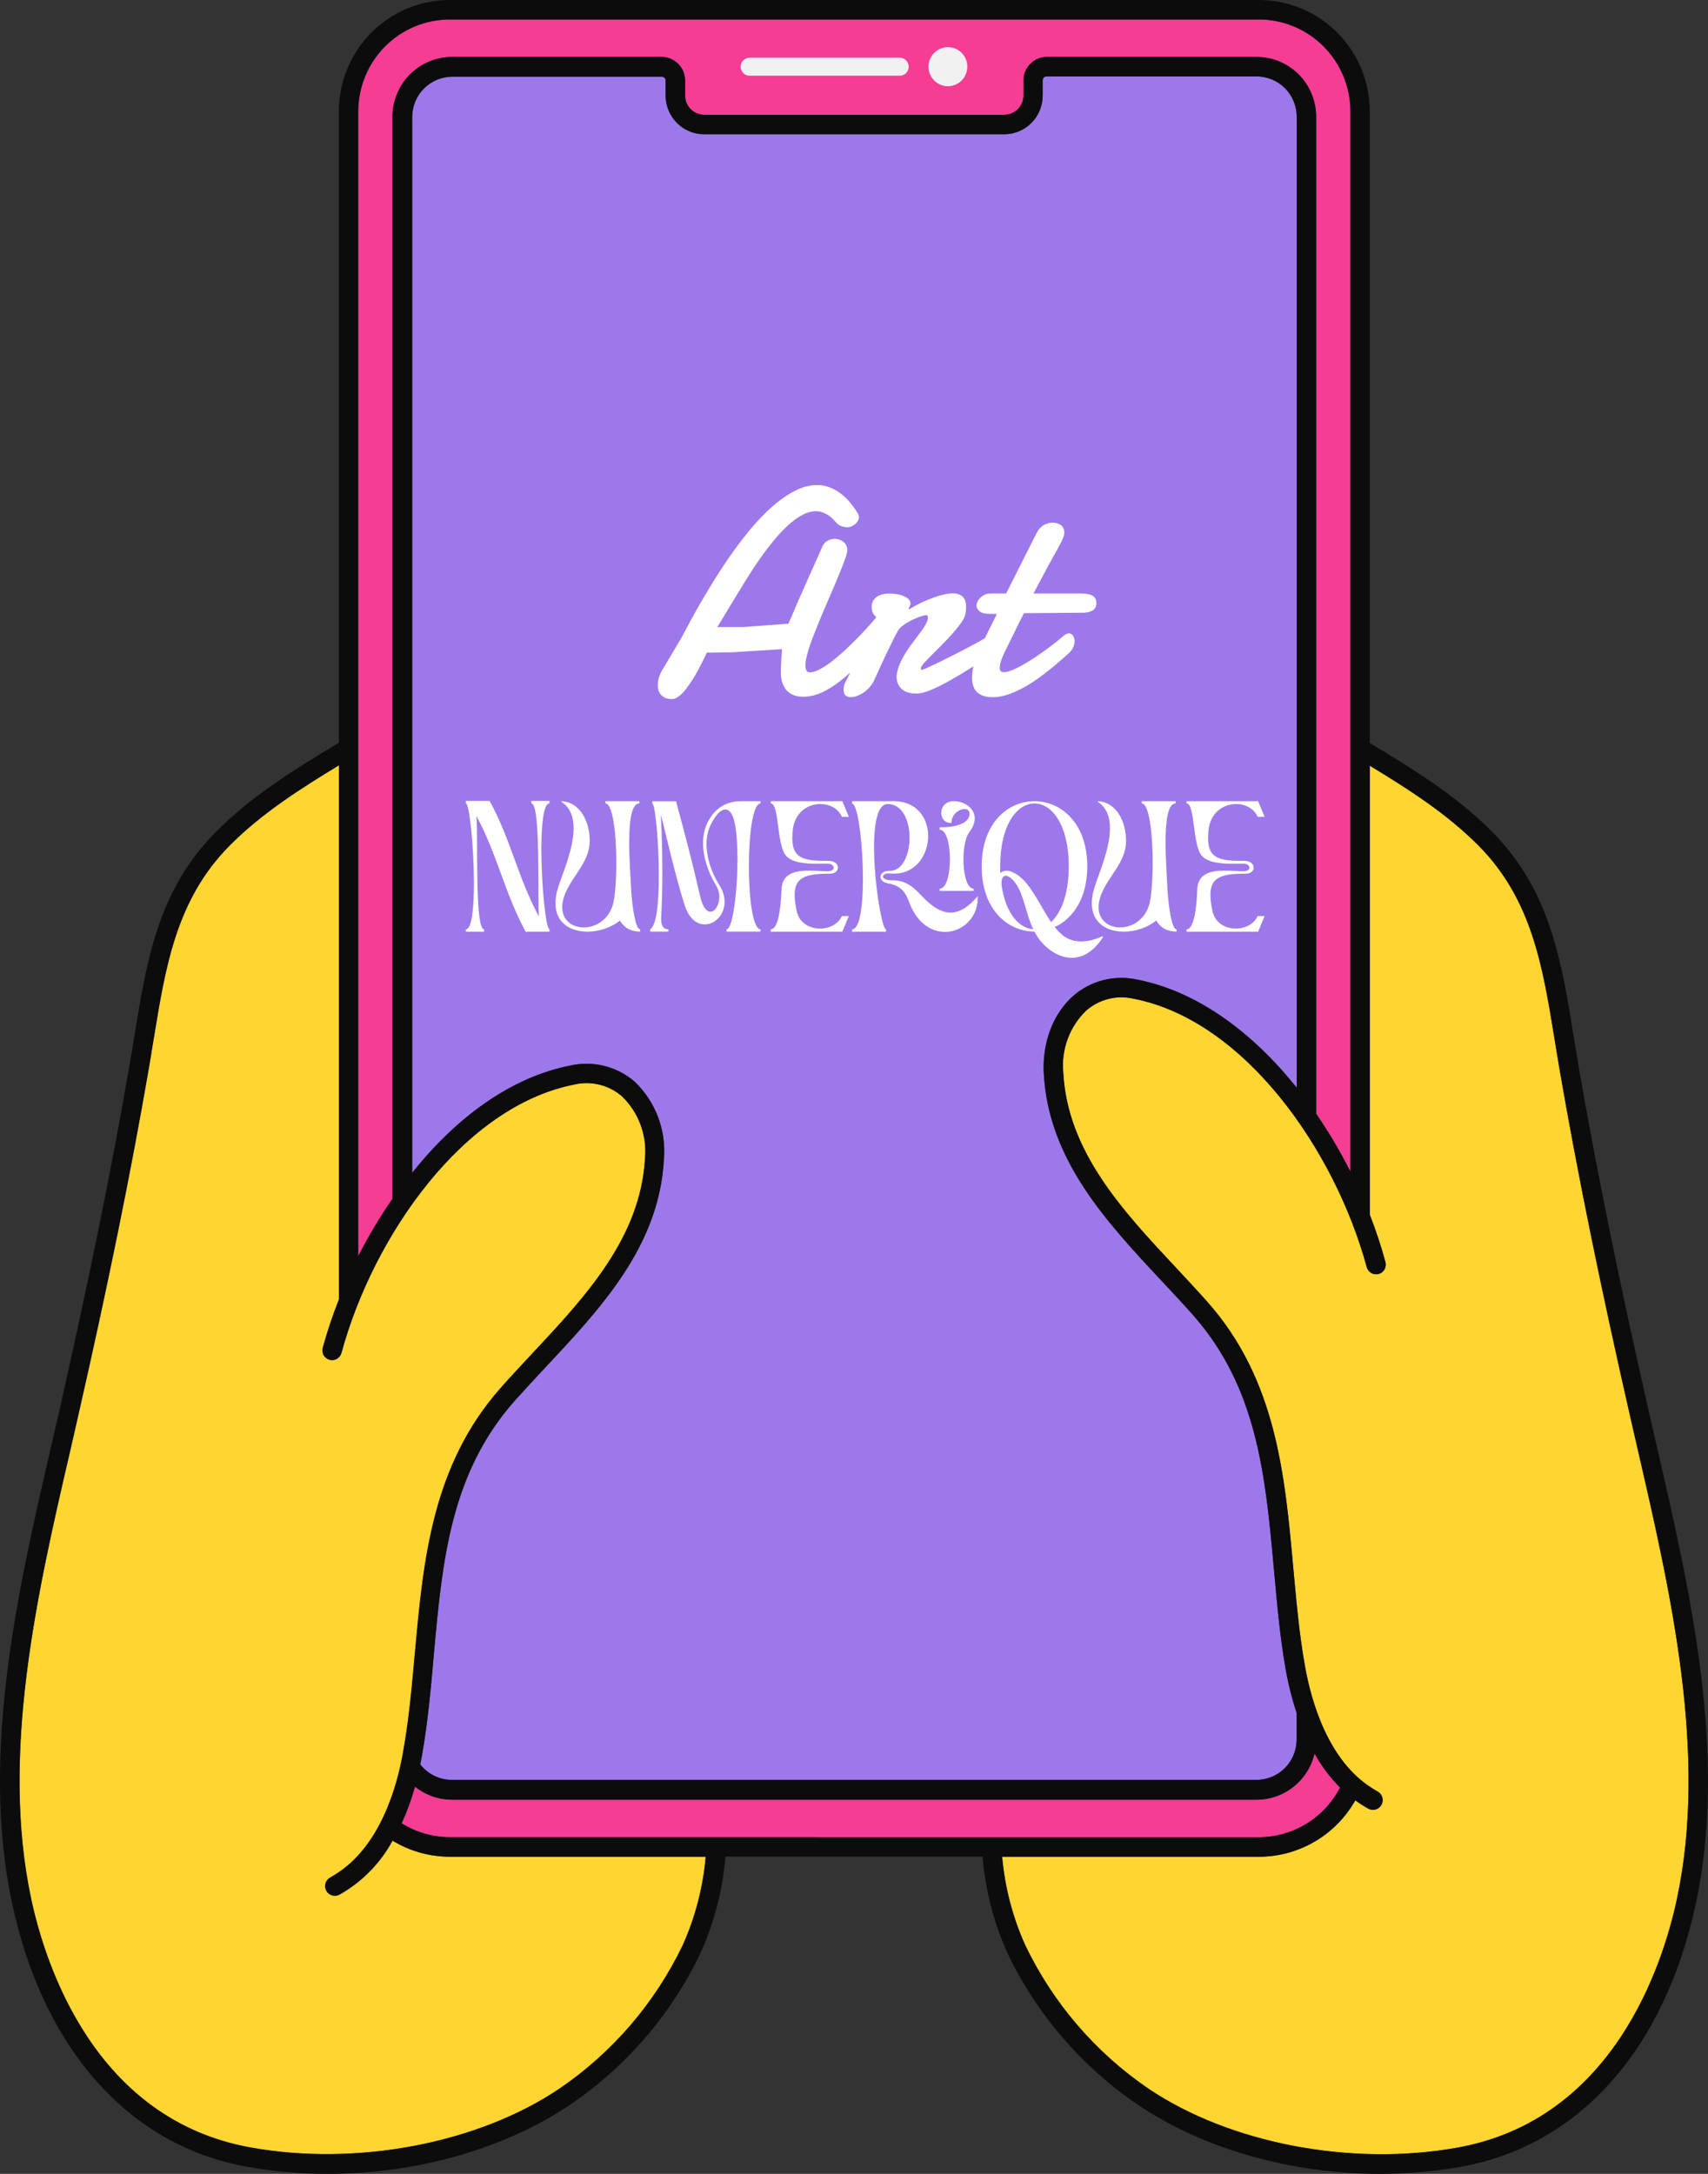 <svg width="165" height="210" viewBox="0 0 165 210" fill="none" xmlns="http://www.w3.org/2000/svg">
<rect x="0" y="0" width="165" height="210" fill="#333333" stroke="none"/>
<g clip-path="url(#clip0_149:653)">
<path d="M34.605 10.762C34.608 8.407 35.541 6.149 37.197 4.484C38.854 2.819 41.1 1.883 43.442 1.881H121.62C123.962 1.883 126.208 2.819 127.865 4.484C129.522 6.149 130.454 8.407 130.457 10.762V113.188C129.48 111.25 128.374 109.379 127.147 107.591V11.258C127.139 9.729 126.531 8.266 125.454 7.187C124.377 6.108 122.919 5.502 121.399 5.501H101.101C100.511 5.509 99.948 5.749 99.531 6.168C99.114 6.588 98.876 7.154 98.867 7.747V9.234C98.867 9.725 98.674 10.195 98.33 10.542C97.986 10.889 97.519 11.085 97.031 11.087H68.02C67.533 11.085 67.066 10.889 66.721 10.542C66.377 10.195 66.184 9.725 66.184 9.234V7.747C66.175 7.154 65.937 6.588 65.52 6.168C65.103 5.749 64.54 5.509 63.95 5.501H43.646C42.125 5.507 40.669 6.118 39.595 7.201C38.521 8.284 37.917 9.751 37.916 11.281V115.799C36.69 117.575 35.584 119.432 34.605 121.357V10.762Z" fill="#F53D95"/>
<path d="M100.834 103.675C101.276 112.031 106.854 117.994 112.245 123.762C113.288 124.874 114.274 125.928 115.226 127.006C121.461 134.045 122.244 142.544 123.06 151.516C123.349 154.703 123.627 157.992 124.194 161.207C124.444 162.652 124.8 164.077 125.259 165.47V168.041C125.259 169.074 124.852 170.065 124.126 170.796C123.4 171.527 122.415 171.938 121.388 171.94H43.646C43.058 171.94 42.478 171.805 41.949 171.545C41.421 171.285 40.958 170.908 40.597 170.441C40.665 170.11 40.727 169.797 40.778 169.5C41.345 166.28 41.634 162.985 41.912 159.81C42.728 150.815 43.499 142.322 49.74 135.299C50.698 134.228 51.678 133.173 52.721 132.056C58.118 126.293 63.695 120.331 64.137 111.974C64.253 110.592 64.059 109.201 63.568 107.905C63.078 106.608 62.303 105.439 61.303 104.484C60.463 103.762 59.468 103.246 58.396 102.976C57.324 102.706 56.204 102.689 55.125 102.928C49.269 104.068 43.986 108.058 39.82 113.297V11.264C39.832 10.246 40.239 9.274 40.953 8.554C41.668 7.834 42.635 7.424 43.646 7.41H63.945C64.04 7.412 64.131 7.451 64.198 7.519C64.264 7.587 64.302 7.679 64.302 7.775V9.234C64.303 10.225 64.696 11.175 65.393 11.875C66.09 12.575 67.035 12.968 68.02 12.968H97.019C98.003 12.966 98.946 12.572 99.641 11.872C100.336 11.172 100.727 10.223 100.727 9.234V7.747C100.727 7.65 100.765 7.557 100.833 7.489C100.901 7.42 100.993 7.382 101.089 7.382H121.388C121.897 7.381 122.402 7.481 122.873 7.677C123.344 7.872 123.772 8.16 124.133 8.522C124.494 8.884 124.78 9.314 124.975 9.787C125.17 10.261 125.271 10.768 125.271 11.281V105.077C121.065 99.821 115.759 95.786 109.87 94.634C108.791 94.393 107.672 94.409 106.6 94.679C105.529 94.949 104.535 95.466 103.697 96.19C101.747 97.895 100.676 100.694 100.834 103.675Z" fill="#9D78EB"/>
<path d="M43.442 177.469C41.801 177.471 40.193 177.009 38.8 176.135C39.322 174.989 39.755 173.804 40.092 172.59C41.101 173.403 42.353 173.849 43.646 173.855H121.399C122.694 173.852 123.951 173.41 124.965 172.6C125.979 171.79 126.692 170.66 126.988 169.392C127.657 170.596 128.487 171.703 129.454 172.681C128.71 174.125 127.586 175.335 126.204 176.18C124.823 177.026 123.237 177.474 121.62 177.475L43.442 177.469Z" fill="#F53D95"/>
<path d="M37.938 177.805C36.755 179.986 34.988 181.789 32.837 183.01C32.703 183.083 32.553 183.122 32.4 183.124C32.191 183.125 31.987 183.056 31.821 182.927C31.655 182.798 31.538 182.616 31.487 182.412C31.436 182.208 31.454 181.992 31.54 181.799C31.625 181.607 31.773 181.449 31.958 181.351C32.106 181.271 32.247 181.174 32.389 181.089C36.759 178.421 38.386 172.538 38.97 169.204C39.537 166.063 39.809 162.808 40.104 159.662C40.914 150.758 41.747 141.558 48.402 134.051C49.371 132.956 50.414 131.845 51.418 130.768C56.581 125.25 61.915 119.544 62.324 111.872C62.42 110.772 62.269 109.664 61.881 108.631C61.493 107.597 60.879 106.665 60.084 105.903C59.462 105.364 58.722 104.98 57.924 104.782C57.127 104.584 56.294 104.578 55.493 104.763C44.769 106.861 36.051 119.401 32.984 130.699C32.929 130.897 32.811 131.071 32.648 131.196C32.486 131.32 32.287 131.388 32.083 131.389C31.999 131.388 31.915 131.377 31.834 131.355C31.596 131.291 31.394 131.135 31.271 130.921C31.148 130.707 31.114 130.454 31.176 130.215C31.612 128.619 32.136 127.049 32.746 125.512V73.931C29.005 76.211 25.235 78.6 22.163 81.706C17.005 86.91 15.951 93.426 14.84 100.323C14.687 101.252 14.534 102.193 14.375 103.139C12.612 113.348 10.407 124.167 7.443 137.192C7.21 138.212 6.978 139.244 6.74 140.276C3.582 153.956 0.011 169.466 2.993 183.443C4.342 189.776 9.115 204.784 24.232 207.475C34.492 209.299 46.197 207.059 54.042 201.775C59.155 198.292 63.262 193.511 65.946 187.918C67.163 185.214 67.918 182.323 68.179 179.367H43.442C41.5 179.361 39.597 178.821 37.938 177.805Z" fill="#FED531"/>
<path d="M158.266 140.276C158.022 139.238 157.79 138.212 157.557 137.186C154.587 124.178 152.388 113.354 150.625 103.133C150.466 102.187 150.313 101.252 150.16 100.317C149.027 93.426 148.001 86.91 142.848 81.706C139.787 78.617 136.046 76.223 132.328 73.971V117.372C132.913 118.863 133.416 120.386 133.835 121.932C133.896 122.171 133.861 122.424 133.738 122.638C133.615 122.851 133.414 123.007 133.178 123.072C133.096 123.093 133.012 123.102 132.928 123.101C132.724 123.1 132.526 123.032 132.363 122.908C132.2 122.783 132.083 122.609 132.027 122.411C128.961 111.113 120.237 98.579 109.512 96.481C108.713 96.294 107.881 96.3 107.084 96.498C106.287 96.697 105.548 97.081 104.927 97.621C104.135 98.384 103.524 99.317 103.139 100.35C102.754 101.383 102.606 102.49 102.705 103.589C103.107 111.256 108.447 116.962 113.611 122.48C114.614 123.557 115.651 124.668 116.626 125.763C123.281 133.27 124.114 142.476 124.919 151.374C125.208 154.52 125.486 157.775 126.053 160.922C126.62 164.262 128.263 170.133 132.628 172.801C132.775 172.886 132.911 172.983 133.064 173.063C133.25 173.161 133.397 173.319 133.483 173.511C133.568 173.704 133.587 173.92 133.536 174.124C133.485 174.328 133.367 174.51 133.202 174.639C133.036 174.768 132.832 174.837 132.622 174.836C132.468 174.836 132.315 174.797 132.18 174.722C131.744 174.481 131.324 174.213 130.922 173.918C129.988 175.57 128.637 176.945 127.004 177.902C125.371 178.859 123.516 179.365 121.626 179.367H96.798C97.06 182.323 97.815 185.214 99.032 187.918C101.715 193.511 105.822 198.292 110.935 201.775C118.786 207.076 130.491 209.322 140.751 207.475C155.868 204.784 160.641 189.776 161.99 183.443C164.989 169.466 161.418 153.956 158.266 140.276Z" fill="#FED531"/>
<path d="M160.085 139.848C159.847 138.814 159.611 137.788 159.377 136.77C156.418 123.791 154.224 113 152.467 102.808C152.308 101.873 152.155 100.944 152.008 100.015C150.846 92.816 149.74 86.016 144.174 80.378C140.688 76.855 136.459 74.262 132.327 71.777V10.785C132.329 9.369 132.053 7.968 131.516 6.66C130.978 5.352 130.19 4.163 129.195 3.161C128.201 2.16 127.02 1.365 125.72 0.823C124.42 0.28 123.027 0.001 121.62 0L43.442 0C40.603 0.002 37.882 1.136 35.874 3.153C33.867 5.171 32.737 7.908 32.734 10.762V71.754C28.585 74.245 24.328 76.85 20.831 80.389C15.248 86.016 14.171 92.816 12.992 100.015C12.838 100.939 12.691 101.873 12.527 102.808C10.775 112.989 8.559 123.779 5.623 136.77C5.388 137.785 5.152 138.809 4.914 139.842C1.7 153.717 -1.905 169.449 1.162 183.831C4.183 198.001 12.498 207.292 23.903 209.322C26.465 209.776 29.062 210.003 31.663 210C40.166 210 48.668 207.634 55.085 203.314C60.486 199.648 64.825 194.606 67.657 188.704C68.99 185.75 69.81 182.588 70.083 179.356H94.916C95.19 182.587 96.008 185.749 97.337 188.704C100.171 194.605 104.509 199.645 109.909 203.314C116.308 207.634 124.817 210 133.336 210C135.936 210.003 138.531 209.776 141.09 209.322C152.529 207.292 160.816 198.001 163.838 183.831C166.904 169.449 163.282 153.722 160.085 139.848ZM34.605 10.762C34.608 8.407 35.54 6.149 37.197 4.484C38.854 2.819 41.1 1.883 43.442 1.881H121.62C123.962 1.883 126.208 2.819 127.865 4.484C129.521 6.149 130.454 8.407 130.457 10.762V113.188C129.48 111.25 128.374 109.38 127.146 107.591V11.258C127.139 9.729 126.53 8.266 125.453 7.187C124.376 6.108 122.919 5.502 121.399 5.501H101.1C100.511 5.509 99.948 5.749 99.531 6.168C99.114 6.588 98.876 7.154 98.867 7.747V9.234C98.867 9.725 98.674 10.195 98.329 10.542C97.985 10.889 97.518 11.085 97.03 11.087H68.02C67.532 11.085 67.065 10.889 66.721 10.542C66.377 10.195 66.183 9.725 66.183 9.234V7.747C66.174 7.154 65.936 6.588 65.519 6.168C65.103 5.749 64.54 5.509 63.95 5.501H43.646C42.125 5.507 40.668 6.118 39.594 7.201C38.52 8.284 37.917 9.751 37.915 11.281V115.799C36.69 117.575 35.584 119.432 34.605 121.357V10.762ZM100.834 103.675C101.276 112.031 106.854 117.994 112.244 123.762C113.287 124.874 114.274 125.928 115.226 127.006C121.461 134.045 122.243 142.544 123.059 151.516C123.349 154.703 123.626 157.992 124.193 161.207C124.444 162.652 124.8 164.077 125.259 165.47V168.041C125.259 169.074 124.851 170.065 124.125 170.796C123.399 171.527 122.415 171.938 121.387 171.94H43.646C43.058 171.94 42.477 171.805 41.949 171.545C41.42 171.285 40.958 170.908 40.596 170.441C40.664 170.11 40.727 169.797 40.778 169.5C41.344 166.28 41.634 162.985 41.911 159.81C42.728 150.815 43.498 142.322 49.739 135.299C50.697 134.228 51.678 133.173 52.721 132.056C58.117 126.293 63.695 120.331 64.137 111.974C64.253 110.592 64.058 109.201 63.568 107.905C63.077 106.608 62.303 105.439 61.303 104.484C60.463 103.762 59.468 103.246 58.395 102.976C57.323 102.706 56.204 102.689 55.124 102.928C49.269 104.068 43.986 108.058 39.82 113.297V11.264C39.831 10.246 40.238 9.274 40.953 8.554C41.668 7.834 42.634 7.424 43.646 7.41H63.944C64.04 7.412 64.13 7.451 64.197 7.519C64.264 7.587 64.301 7.679 64.301 7.775V9.234C64.303 10.225 64.695 11.175 65.392 11.875C66.09 12.575 67.035 12.968 68.02 12.968H97.019C98.003 12.966 98.946 12.572 99.641 11.872C100.336 11.172 100.726 10.223 100.726 9.234V7.747C100.726 7.65 100.764 7.557 100.832 7.489C100.9 7.42 100.993 7.382 101.089 7.382H121.387C121.897 7.381 122.402 7.481 122.873 7.677C123.344 7.872 123.772 8.16 124.133 8.522C124.493 8.884 124.779 9.314 124.974 9.787C125.17 10.261 125.27 10.768 125.27 11.281V105.077C121.064 99.821 115.759 95.786 109.869 94.634C108.791 94.393 107.671 94.409 106.6 94.679C105.528 94.949 104.534 95.466 103.696 96.19C101.746 97.895 100.675 100.694 100.834 103.675ZM65.968 187.895C63.284 193.488 59.178 198.269 54.064 201.752C46.219 207.053 34.514 209.293 24.255 207.452C9.137 204.762 4.364 189.753 3.015 183.42C0.034 169.443 3.582 153.933 6.762 140.253C7 139.221 7.232 138.189 7.465 137.169C10.435 124.144 12.634 113.325 14.397 103.116C14.556 102.17 14.709 101.229 14.862 100.3C15.996 93.409 17.022 86.893 22.174 81.689C25.246 78.583 29.016 76.177 32.757 73.914V125.495C32.143 127.037 31.615 128.613 31.175 130.215C31.113 130.454 31.147 130.707 31.27 130.921C31.394 131.135 31.596 131.291 31.833 131.355C31.914 131.377 31.998 131.388 32.083 131.389C32.287 131.388 32.485 131.32 32.648 131.196C32.81 131.071 32.928 130.897 32.984 130.699C36.05 119.401 44.768 106.861 55.493 104.763C56.293 104.578 57.126 104.584 57.924 104.782C58.721 104.98 59.462 105.364 60.084 105.903C60.876 106.667 61.487 107.6 61.871 108.633C62.256 109.666 62.405 110.773 62.306 111.872C61.898 119.544 56.564 125.25 51.4 130.768C50.397 131.845 49.354 132.956 48.385 134.051C41.719 141.558 40.885 150.758 40.075 159.662C39.791 162.808 39.508 166.063 38.941 169.204C38.374 172.544 36.73 178.421 32.36 181.089C32.218 181.174 32.077 181.271 31.929 181.351C31.816 181.406 31.714 181.483 31.631 181.579C31.548 181.674 31.485 181.785 31.445 181.906C31.406 182.026 31.391 182.154 31.402 182.28C31.413 182.406 31.449 182.529 31.508 182.641C31.568 182.753 31.649 182.852 31.747 182.931C31.845 183.011 31.959 183.07 32.08 183.104C32.201 183.139 32.328 183.148 32.454 183.132C32.579 183.116 32.699 183.074 32.808 183.01C34.959 181.789 36.726 179.986 37.91 177.805C39.569 178.817 41.473 179.353 43.413 179.356H68.173C67.919 182.306 67.174 185.193 65.968 187.895ZM43.442 177.469C41.801 177.471 40.192 177.009 38.799 176.135C39.322 174.989 39.754 173.804 40.092 172.59C41.1 173.403 42.353 173.85 43.646 173.855H121.399C122.694 173.852 123.95 173.41 124.964 172.6C125.979 171.79 126.692 170.66 126.988 169.392C127.657 170.596 128.486 171.703 129.453 172.681C128.709 174.125 127.585 175.335 126.204 176.181C124.822 177.026 123.237 177.474 121.62 177.475L43.442 177.469ZM162.007 183.437C160.658 189.77 155.885 204.779 140.767 207.469C130.508 209.299 118.803 207.053 110.952 201.769C105.838 198.286 101.731 193.506 99.048 187.912C97.831 185.208 97.076 182.318 96.815 179.362H121.637C123.527 179.359 125.382 178.854 127.015 177.896C128.648 176.939 129.999 175.565 130.933 173.912C131.335 174.207 131.755 174.476 132.191 174.716C132.326 174.791 132.479 174.831 132.633 174.83C132.843 174.831 133.047 174.762 133.213 174.633C133.378 174.504 133.496 174.323 133.547 174.118C133.598 173.914 133.579 173.698 133.494 173.506C133.408 173.313 133.261 173.155 133.075 173.057C132.922 172.977 132.786 172.881 132.639 172.795C128.274 170.127 126.648 164.245 126.064 160.916C125.497 157.769 125.225 154.515 124.93 151.368C124.125 142.47 123.292 133.264 116.637 125.757C115.662 124.663 114.625 123.551 113.622 122.474C108.458 116.956 103.118 111.25 102.716 103.584C102.617 102.485 102.765 101.378 103.15 100.345C103.535 99.311 104.146 98.379 104.938 97.615C105.559 97.076 106.298 96.691 107.095 96.493C107.892 96.294 108.724 96.289 109.523 96.475C120.248 98.573 128.972 111.108 132.038 122.405C132.094 122.603 132.211 122.778 132.374 122.902C132.537 123.026 132.735 123.094 132.939 123.095C133.023 123.097 133.107 123.087 133.189 123.067C133.425 123.001 133.626 122.845 133.749 122.632C133.872 122.419 133.907 122.165 133.846 121.927C133.427 120.38 132.924 118.858 132.339 117.367V73.971C136.057 76.223 139.798 78.617 142.859 81.706C148.012 86.91 149.06 93.426 150.171 100.317C150.324 101.252 150.477 102.187 150.636 103.133C152.399 113.354 154.604 124.178 157.568 137.186C157.801 138.212 158.033 139.238 158.277 140.276C161.417 153.956 164.988 169.466 162.007 183.437Z" fill="#0C0C0C"/>
<path d="M91.567 8.328C91.938 8.329 92.301 8.219 92.61 8.013C92.92 7.806 93.161 7.512 93.304 7.167C93.447 6.823 93.485 6.443 93.413 6.077C93.341 5.71 93.163 5.374 92.901 5.109C92.639 4.845 92.304 4.664 91.94 4.591C91.576 4.518 91.199 4.555 90.856 4.698C90.512 4.84 90.219 5.082 90.013 5.392C89.806 5.703 89.696 6.068 89.696 6.441C89.696 6.941 89.893 7.42 90.243 7.773C90.594 8.127 91.07 8.326 91.567 8.328Z" fill="#F1F1F2"/>
<path d="M72.487 7.313H86.987C87.204 7.296 87.406 7.196 87.554 7.035C87.702 6.874 87.784 6.663 87.784 6.444C87.784 6.225 87.702 6.014 87.554 5.853C87.406 5.692 87.204 5.592 86.987 5.575H72.487C72.368 5.565 72.247 5.58 72.134 5.62C72.021 5.659 71.917 5.721 71.829 5.803C71.741 5.885 71.671 5.984 71.622 6.094C71.574 6.204 71.55 6.324 71.55 6.444C71.55 6.565 71.574 6.684 71.622 6.794C71.671 6.904 71.741 7.003 71.829 7.085C71.917 7.167 72.021 7.229 72.134 7.269C72.247 7.308 72.368 7.323 72.487 7.313Z" fill="#F1F1F2"/>
<path d="M78.031 63.019C77.985 63.196 77.934 63.401 77.878 63.633C77.831 63.857 77.808 64.071 77.808 64.276C77.808 64.462 77.836 64.621 77.892 64.751C77.948 64.881 78.069 64.947 78.255 64.947C78.506 64.947 78.804 64.858 79.149 64.681C79.503 64.495 79.88 64.253 80.281 63.955C80.681 63.647 81.096 63.298 81.524 62.907C81.952 62.506 82.376 62.097 82.795 61.678C83.214 61.249 83.615 60.821 83.996 60.392C84.378 59.964 84.718 59.563 85.016 59.191L85.533 61.049C84.918 61.868 84.285 62.655 83.633 63.41C82.981 64.164 82.316 64.83 81.636 65.407C80.965 65.985 80.29 66.446 79.61 66.79C78.93 67.135 78.255 67.307 77.584 67.307C77.193 67.307 76.858 67.242 76.579 67.112C76.308 66.991 76.09 66.823 75.922 66.609C75.754 66.385 75.629 66.134 75.545 65.855C75.47 65.566 75.433 65.263 75.433 64.947C75.433 64.825 75.438 64.653 75.447 64.43C75.456 64.206 75.466 63.978 75.475 63.745C75.494 63.503 75.508 63.284 75.517 63.089C75.535 62.893 75.545 62.767 75.545 62.711L70.586 63.019L68.281 63.047C67.889 63.894 67.503 64.644 67.121 65.296C66.953 65.575 66.776 65.85 66.59 66.12C66.404 66.39 66.218 66.632 66.031 66.846C65.845 67.051 65.659 67.214 65.473 67.335C65.286 67.466 65.105 67.531 64.928 67.531C64.648 67.531 64.42 67.489 64.243 67.405C64.066 67.321 63.927 67.214 63.824 67.084C63.722 66.963 63.647 66.823 63.601 66.665C63.563 66.506 63.545 66.357 63.545 66.218C63.545 65.976 63.577 65.738 63.643 65.505C63.708 65.263 63.801 65.035 63.922 64.821L65.766 61.719C65.85 61.589 66.017 61.277 66.269 60.783C66.53 60.29 66.86 59.684 67.261 58.967C67.671 58.241 68.141 57.44 68.672 56.565C69.203 55.689 69.775 54.804 70.39 53.91C71.014 53.007 71.671 52.132 72.36 51.284C73.058 50.437 73.771 49.687 74.497 49.035C75.233 48.374 75.973 47.847 76.718 47.456C77.463 47.056 78.204 46.856 78.939 46.856C79.629 46.856 80.304 47.07 80.965 47.498C81.636 47.927 82.274 48.63 82.879 49.608C82.944 49.738 82.977 49.85 82.977 49.943C82.977 50.064 82.944 50.185 82.879 50.306C82.814 50.427 82.725 50.534 82.614 50.627C82.511 50.721 82.395 50.795 82.264 50.851C82.134 50.907 81.999 50.935 81.859 50.935C81.692 50.935 81.496 50.898 81.272 50.823C81.058 50.749 80.853 50.59 80.658 50.348C80.369 50.013 80.066 49.771 79.75 49.622C79.442 49.463 79.135 49.384 78.828 49.384C78.39 49.384 77.943 49.51 77.487 49.761C77.03 50.004 76.569 50.339 76.104 50.767C75.647 51.186 75.191 51.675 74.735 52.234C74.278 52.783 73.836 53.365 73.407 53.98C72.979 54.595 72.565 55.224 72.164 55.866C71.764 56.509 71.386 57.123 71.033 57.71C70.679 58.297 70.353 58.837 70.055 59.331C69.766 59.824 69.51 60.239 69.286 60.574H71.843L76.159 60.253C76.243 60.066 76.355 59.815 76.495 59.498C76.635 59.172 76.788 58.809 76.956 58.409C77.133 58.008 77.324 57.575 77.528 57.109C77.733 56.644 77.938 56.178 78.143 55.712C78.357 55.237 78.567 54.772 78.772 54.316C78.977 53.85 79.168 53.421 79.345 53.03C79.466 52.676 79.643 52.425 79.875 52.276C80.118 52.127 80.374 52.052 80.644 52.052C80.784 52.052 80.923 52.076 81.063 52.122C81.203 52.16 81.328 52.225 81.44 52.318C81.561 52.402 81.659 52.513 81.733 52.653C81.808 52.783 81.85 52.942 81.859 53.128C81.859 53.305 81.78 53.608 81.622 54.036C81.473 54.465 81.277 54.967 81.035 55.545C80.802 56.122 80.537 56.751 80.239 57.431C79.95 58.101 79.661 58.776 79.373 59.456C79.093 60.127 78.832 60.774 78.59 61.398C78.348 62.013 78.162 62.553 78.031 63.019ZM87.838 58.856C88.201 58.632 88.574 58.427 88.956 58.241C89.347 58.055 89.724 57.896 90.087 57.766C90.451 57.626 90.795 57.519 91.121 57.445C91.456 57.361 91.754 57.319 92.015 57.319C92.434 57.319 92.755 57.421 92.979 57.626C93.212 57.822 93.328 58.157 93.328 58.632C93.328 58.735 93.324 58.846 93.314 58.967C93.305 59.079 93.286 59.2 93.258 59.331C93.212 59.573 93.072 59.857 92.839 60.183C92.606 60.509 92.332 60.849 92.015 61.203C91.708 61.556 91.373 61.915 91.009 62.278C90.655 62.632 90.325 62.963 90.017 63.27C89.719 63.568 89.468 63.829 89.263 64.052C89.067 64.276 88.97 64.43 88.97 64.513C88.97 64.588 88.974 64.639 88.984 64.667C88.993 64.695 89.035 64.709 89.109 64.709C89.612 64.495 90.171 64.239 90.786 63.941C91.41 63.633 92.029 63.321 92.644 63.005C93.258 62.688 93.841 62.381 94.39 62.083C94.939 61.775 95.405 61.51 95.787 61.286C95.871 61.24 95.955 61.203 96.038 61.175C96.132 61.137 96.215 61.119 96.29 61.119C96.457 61.119 96.597 61.175 96.709 61.286C96.821 61.398 96.877 61.547 96.877 61.733C96.877 61.948 96.784 62.194 96.597 62.474C96.42 62.744 96.118 63.028 95.689 63.326C95.363 63.531 94.995 63.764 94.586 64.024C94.185 64.276 93.761 64.541 93.314 64.821C92.877 65.091 92.43 65.356 91.973 65.617C91.526 65.878 91.093 66.111 90.674 66.316C90.255 66.52 89.859 66.688 89.487 66.818C89.123 66.939 88.807 67 88.537 67C87.894 67 87.41 66.846 87.084 66.539C86.767 66.232 86.609 65.836 86.609 65.352C86.609 65.277 86.614 65.221 86.623 65.184C86.688 64.774 86.809 64.378 86.986 63.996C87.163 63.615 87.363 63.252 87.587 62.907C87.81 62.562 88.043 62.236 88.285 61.929C88.527 61.612 88.746 61.319 88.942 61.049C89.147 60.77 89.314 60.513 89.445 60.281C89.575 60.048 89.64 59.834 89.64 59.638C89.64 59.591 89.631 59.545 89.612 59.498C89.594 59.452 89.552 59.428 89.487 59.428C89.375 59.428 89.189 59.47 88.928 59.554C88.676 59.638 88.406 59.75 88.118 59.889C87.829 60.029 87.554 60.192 87.293 60.378C87.033 60.555 86.846 60.746 86.735 60.951C86.586 61.212 86.413 61.542 86.218 61.943C86.022 62.343 85.817 62.763 85.603 63.2C85.398 63.638 85.198 64.071 85.002 64.499C84.807 64.928 84.639 65.296 84.499 65.603C84.388 65.873 84.239 66.115 84.052 66.329C83.875 66.544 83.68 66.725 83.466 66.874C83.251 67.023 83.033 67.14 82.809 67.224C82.586 67.307 82.381 67.349 82.194 67.349C81.98 67.349 81.808 67.293 81.677 67.182C81.556 67.07 81.496 66.888 81.496 66.637C81.496 66.534 81.51 66.409 81.538 66.26C81.575 66.101 81.645 65.929 81.747 65.743C81.915 65.426 82.083 65.082 82.25 64.709C82.427 64.336 82.627 63.913 82.851 63.438C83.075 62.953 83.331 62.404 83.619 61.789C83.917 61.165 84.267 60.448 84.667 59.638C84.537 59.526 84.425 59.391 84.332 59.233C84.248 59.065 84.206 58.86 84.206 58.618C84.206 58.395 84.253 58.204 84.346 58.045C84.439 57.878 84.565 57.743 84.723 57.64C84.881 57.538 85.063 57.463 85.268 57.417C85.482 57.361 85.706 57.333 85.938 57.333C86.18 57.333 86.423 57.356 86.665 57.403C86.907 57.44 87.121 57.501 87.307 57.584C87.503 57.668 87.661 57.771 87.782 57.892C87.903 58.013 87.964 58.153 87.964 58.311C87.964 58.339 87.955 58.376 87.936 58.423C87.917 58.469 87.894 58.52 87.866 58.576C87.847 58.632 87.829 58.683 87.81 58.73C87.792 58.776 87.782 58.814 87.782 58.842C87.782 58.86 87.787 58.87 87.796 58.87H87.81L87.838 58.856ZM98.916 59.233C98.572 59.903 98.246 60.56 97.938 61.203C97.631 61.836 97.342 62.423 97.072 62.963C96.96 63.186 96.849 63.447 96.737 63.745C96.634 64.034 96.583 64.29 96.583 64.513C96.583 64.644 96.611 64.746 96.667 64.821C96.732 64.895 96.835 64.933 96.974 64.933C97.17 64.933 97.417 64.877 97.715 64.765C98.013 64.644 98.334 64.49 98.679 64.304C99.023 64.108 99.386 63.889 99.768 63.647C100.15 63.396 100.523 63.14 100.886 62.879C101.258 62.609 101.612 62.343 101.948 62.083C102.283 61.813 102.581 61.566 102.842 61.342C102.991 61.24 103.13 61.189 103.261 61.189C103.419 61.189 103.549 61.258 103.652 61.398C103.754 61.538 103.806 61.715 103.806 61.929C103.806 62.143 103.754 62.362 103.652 62.586C103.549 62.809 103.363 63.028 103.093 63.242C102.488 63.792 101.873 64.313 101.249 64.807C100.634 65.3 100.02 65.738 99.405 66.12C98.8 66.492 98.199 66.79 97.603 67.014C97.007 67.237 96.43 67.349 95.871 67.349C95.498 67.349 95.186 67.298 94.935 67.196C94.683 67.102 94.478 66.972 94.32 66.804C94.171 66.627 94.064 66.427 93.999 66.204C93.934 65.971 93.901 65.724 93.901 65.463C93.901 64.998 93.98 64.513 94.138 64.01C94.297 63.508 94.474 63.056 94.669 62.655C94.949 62.078 95.224 61.505 95.494 60.937C95.773 60.369 96.043 59.824 96.304 59.303H95.703C95.182 59.303 94.823 59.219 94.627 59.051C94.432 58.884 94.334 58.693 94.334 58.478C94.334 58.385 94.362 58.274 94.418 58.143C94.483 58.004 94.572 57.878 94.683 57.766C94.804 57.645 94.949 57.542 95.116 57.459C95.284 57.375 95.475 57.333 95.689 57.333H97.198L100.146 51.48C100.332 51.126 100.56 50.874 100.83 50.725C101.109 50.567 101.398 50.488 101.696 50.488C101.976 50.488 102.232 50.562 102.464 50.711C102.697 50.86 102.814 51.107 102.814 51.452C102.814 51.629 102.772 51.81 102.688 51.996C102.613 52.173 102.511 52.383 102.381 52.625C102.297 52.783 102.194 52.974 102.073 53.198C101.952 53.412 101.822 53.645 101.682 53.896C101.552 54.139 101.412 54.395 101.263 54.665C101.123 54.935 100.984 55.196 100.844 55.447C100.527 56.043 100.192 56.672 99.838 57.333H104.392C104.616 57.333 104.821 57.347 105.007 57.375C105.193 57.394 105.352 57.44 105.482 57.515C105.622 57.58 105.729 57.673 105.803 57.794C105.878 57.915 105.915 58.078 105.915 58.283C105.915 58.385 105.896 58.488 105.859 58.59C105.831 58.693 105.771 58.786 105.678 58.87C105.594 58.953 105.473 59.023 105.314 59.079C105.165 59.135 104.97 59.172 104.728 59.191L98.916 59.233Z" fill="white"/>
<path d="M45 77.369V77.605C45.354 77.605 45.782 81.858 45.782 85.338C45.782 87.737 45.582 89.773 45 89.773V90H46.763V89.773C45.818 89.773 46.218 80.259 46.018 78.814C48.044 82.549 48.744 86.274 50.779 90H53.087V89.773C52.733 89.773 52.297 85.511 52.297 82.031C52.297 79.632 52.506 77.605 53.087 77.605V77.369H51.325V77.605C52.288 77.615 51.888 87.165 52.07 88.555C50.043 84.829 49.353 81.104 47.299 77.369H45ZM58.485 77.396V77.615C59.185 77.615 59.539 80.468 59.539 83.303C59.539 84.321 59.494 85.329 59.403 86.202V86.238C59.385 86.447 59.357 86.656 59.321 86.847C59.057 88.71 57.649 89.591 56.395 89.591C55.295 89.591 54.314 88.919 54.314 87.637C54.314 87.283 54.387 86.883 54.55 86.447C55.241 84.639 56.94 83.312 56.968 81.304V81.222C56.968 79.368 56.05 77.496 54.26 77.396L54.241 77.46C55.114 78.032 55.414 78.959 55.414 80.013C55.414 82.131 54.187 84.73 53.869 85.893C53.723 86.402 53.66 86.856 53.66 87.256C53.66 89.173 55.123 90 56.749 90C57.867 90 59.048 89.609 59.884 88.928C60.239 89.537 60.829 89.991 61.847 89.991V89.773C61.384 89.773 61.102 87.683 60.984 86.202C60.938 85.093 60.784 83.139 60.784 81.376C60.784 79.377 60.984 77.615 61.765 77.615V77.396H58.485ZM71.552 77.396C69.953 77.396 68.889 78.305 68.317 79.532C68.035 80.123 67.917 80.777 67.917 81.449C67.917 82.821 68.417 84.293 69.189 85.566C69.398 85.911 69.489 86.293 69.489 86.647C69.489 87.41 69.089 88.074 68.635 88.074C68.272 88.074 67.872 87.656 67.626 86.538C66.909 83.367 66.172 80.613 65.309 77.406H63.019V77.633C63.283 77.633 63.646 81.277 63.646 84.584C63.646 87.101 63.437 89.418 62.81 89.773V89.991H64.573V89.773C63.964 89.773 63.873 89.246 63.873 88.782C63.873 88.664 63.873 88.546 63.883 88.446C63.955 87.056 63.983 85.647 63.983 84.203C63.983 82.394 63.937 80.559 63.837 78.678C64.201 80.023 65.228 84.639 66.154 87.483C66.581 88.782 67.345 89.3 68.081 89.3C69.071 89.3 69.998 88.373 69.998 87.119C69.998 86.783 69.934 86.42 69.78 86.047C69.68 85.82 69.562 85.62 69.435 85.411C68.717 84.239 68.253 82.84 68.253 81.549C68.253 80.85 68.39 80.186 68.69 79.605C69.144 78.705 69.644 78.196 70.071 78.196C70.516 78.196 70.889 78.75 71.061 79.968C71.189 80.813 71.243 81.867 71.243 82.985C71.243 86.174 70.78 89.773 70.189 89.773V89.991H73.469V89.773C72.724 89.773 72.343 86.729 72.343 83.694C72.343 80.65 72.724 77.615 73.469 77.615V77.396H71.552ZM74.46 77.396V77.615C75.296 77.615 75.014 81.64 75.941 82.676C76.532 83.348 77.849 83.439 78.93 83.439C79.312 83.439 79.676 83.43 79.957 83.43C80.33 83.43 80.539 83.63 80.539 83.821C80.539 83.993 80.357 84.166 79.939 84.166H79.876C79.358 84.148 78.749 84.103 78.158 84.103C76.822 84.103 75.55 84.366 75.496 85.92C75.423 88.055 75.114 89.773 74.46 89.773V90H81.375L82.002 88.492H81.329C80.975 89.282 80.103 89.7 79.221 89.7C78.213 89.7 77.204 89.155 76.968 88.019C76.832 87.392 76.768 86.874 76.768 86.438C76.768 84.866 77.677 84.421 79.876 84.403H80.157C80.684 84.403 80.948 84.112 80.948 83.812C80.948 83.485 80.648 83.158 80.03 83.158H79.657C77.386 83.158 76.541 82.74 76.541 80.949C76.541 80.74 76.559 80.513 76.577 80.268C76.731 78.496 78.022 77.669 79.249 77.669C80.13 77.669 80.975 78.096 81.329 78.905H82.002L81.375 77.396H74.46ZM92.161 77.396C92.125 77.396 92.097 77.396 92.07 77.396C90.534 77.469 90.607 79.568 91.916 79.496C91.916 78.114 93.879 77.669 93.642 78.787C93.542 79.332 92.824 79.923 90.78 79.923V80.159C92.097 80.159 92.097 85.847 90.78 85.847V86.065H94.06V85.847C92.906 85.847 92.77 81.531 93.624 80.413C94.996 78.614 93.47 77.396 92.161 77.396ZM82.311 77.396V77.633C83.31 77.633 84.065 89.773 82.311 89.773V90H85.591V89.773C84.964 89.773 83.256 77.669 85.755 77.669C88.508 77.669 88.454 83.63 86.264 84.094C85.936 84.166 85.691 84.075 85.364 84.248C84.828 84.557 85.028 85.22 85.782 85.338C87.1 85.538 87.509 86.302 87.827 87.147C89.517 91.754 94.587 90.282 94.451 86.574C92.579 88.764 90.98 88.601 89.081 86.583C88.345 85.802 87.554 85.011 86.182 85.038C84.955 85.057 85.11 84.284 85.991 84.375C90.489 84.82 91.143 77.396 86.327 77.396H82.311ZM99.93 77.396C97.377 77.396 94.833 79.496 94.833 83.694C94.833 87.892 97.377 89.991 99.93 89.991C100.303 90.718 100.839 91.39 101.666 91.926C102.238 92.299 102.884 92.526 103.538 92.526C104.565 92.526 105.637 91.963 106.564 90.518L106.491 90.445C105.846 90.745 105.137 90.945 104.447 90.945C103.82 90.945 103.211 90.781 102.666 90.354C102.393 90.127 102.139 89.855 101.893 89.555C103.647 88.746 105.037 86.783 105.037 83.694C105.037 79.496 102.484 77.396 99.93 77.396ZM99.939 77.615C101.593 77.615 103.247 79.641 103.247 83.694C103.247 86.374 102.511 88.174 101.539 89.073C100.757 87.937 100.094 86.474 99.158 85.32C98.64 84.684 97.859 84.112 97.222 84.112C97.004 84.112 96.805 84.184 96.641 84.348C96.623 84.139 96.623 83.912 96.623 83.694C96.623 79.641 98.277 77.615 99.939 77.615ZM97.159 84.602C97.441 84.612 97.813 84.902 98.131 85.357C98.949 86.538 99.085 88.237 99.812 89.764C98.486 89.682 97.177 88.301 96.768 85.593C96.759 85.484 96.75 85.393 96.75 85.302C96.75 84.811 96.923 84.602 97.159 84.602ZM110.299 77.396V77.615C110.998 77.615 111.353 80.468 111.353 83.303C111.353 84.321 111.307 85.329 111.216 86.202V86.238C111.198 86.447 111.171 86.656 111.135 86.847C110.871 88.71 109.463 89.591 108.209 89.591C107.109 89.591 106.128 88.919 106.128 87.637C106.128 87.283 106.2 86.883 106.364 86.447C107.055 84.639 108.754 83.312 108.781 81.304V81.222C108.781 79.368 107.863 77.496 106.073 77.396L106.055 77.46C106.927 78.032 107.227 78.959 107.227 80.013C107.227 82.131 106 84.73 105.682 85.893C105.537 86.402 105.473 86.856 105.473 87.256C105.473 89.173 106.936 90 108.563 90C109.681 90 110.862 89.609 111.698 88.928C112.052 89.537 112.643 89.991 113.661 89.991V89.773C113.197 89.773 112.916 87.683 112.797 86.202C112.752 85.093 112.598 83.139 112.598 81.376C112.598 79.377 112.797 77.615 113.579 77.615V77.396H110.299ZM114.624 77.396V77.615C115.46 77.615 115.178 81.64 116.105 82.676C116.696 83.348 118.013 83.439 119.095 83.439C119.476 83.439 119.84 83.43 120.122 83.43C120.494 83.43 120.703 83.63 120.703 83.821C120.703 83.993 120.521 84.166 120.103 84.166H120.04C119.522 84.148 118.913 84.103 118.322 84.103C116.987 84.103 115.714 84.366 115.66 85.92C115.587 88.055 115.278 89.773 114.624 89.773V90H121.539L122.166 88.492H121.494C121.139 89.282 120.267 89.7 119.385 89.7C118.377 89.7 117.368 89.155 117.132 88.019C116.996 87.392 116.932 86.874 116.932 86.438C116.932 84.866 117.841 84.421 120.04 84.403H120.321C120.848 84.403 121.112 84.112 121.112 83.812C121.112 83.485 120.812 83.158 120.194 83.158H119.822C117.55 83.158 116.705 82.74 116.705 80.949C116.705 80.74 116.723 80.513 116.741 80.268C116.896 78.496 118.186 77.669 119.413 77.669C120.294 77.669 121.139 78.096 121.494 78.905H122.166L121.539 77.396H114.624Z" fill="white"/>
</g>
<defs>
<clipPath id="clip0_149:653">
<rect width="165" height="210" fill="white"/>
</clipPath>
</defs>
</svg>
